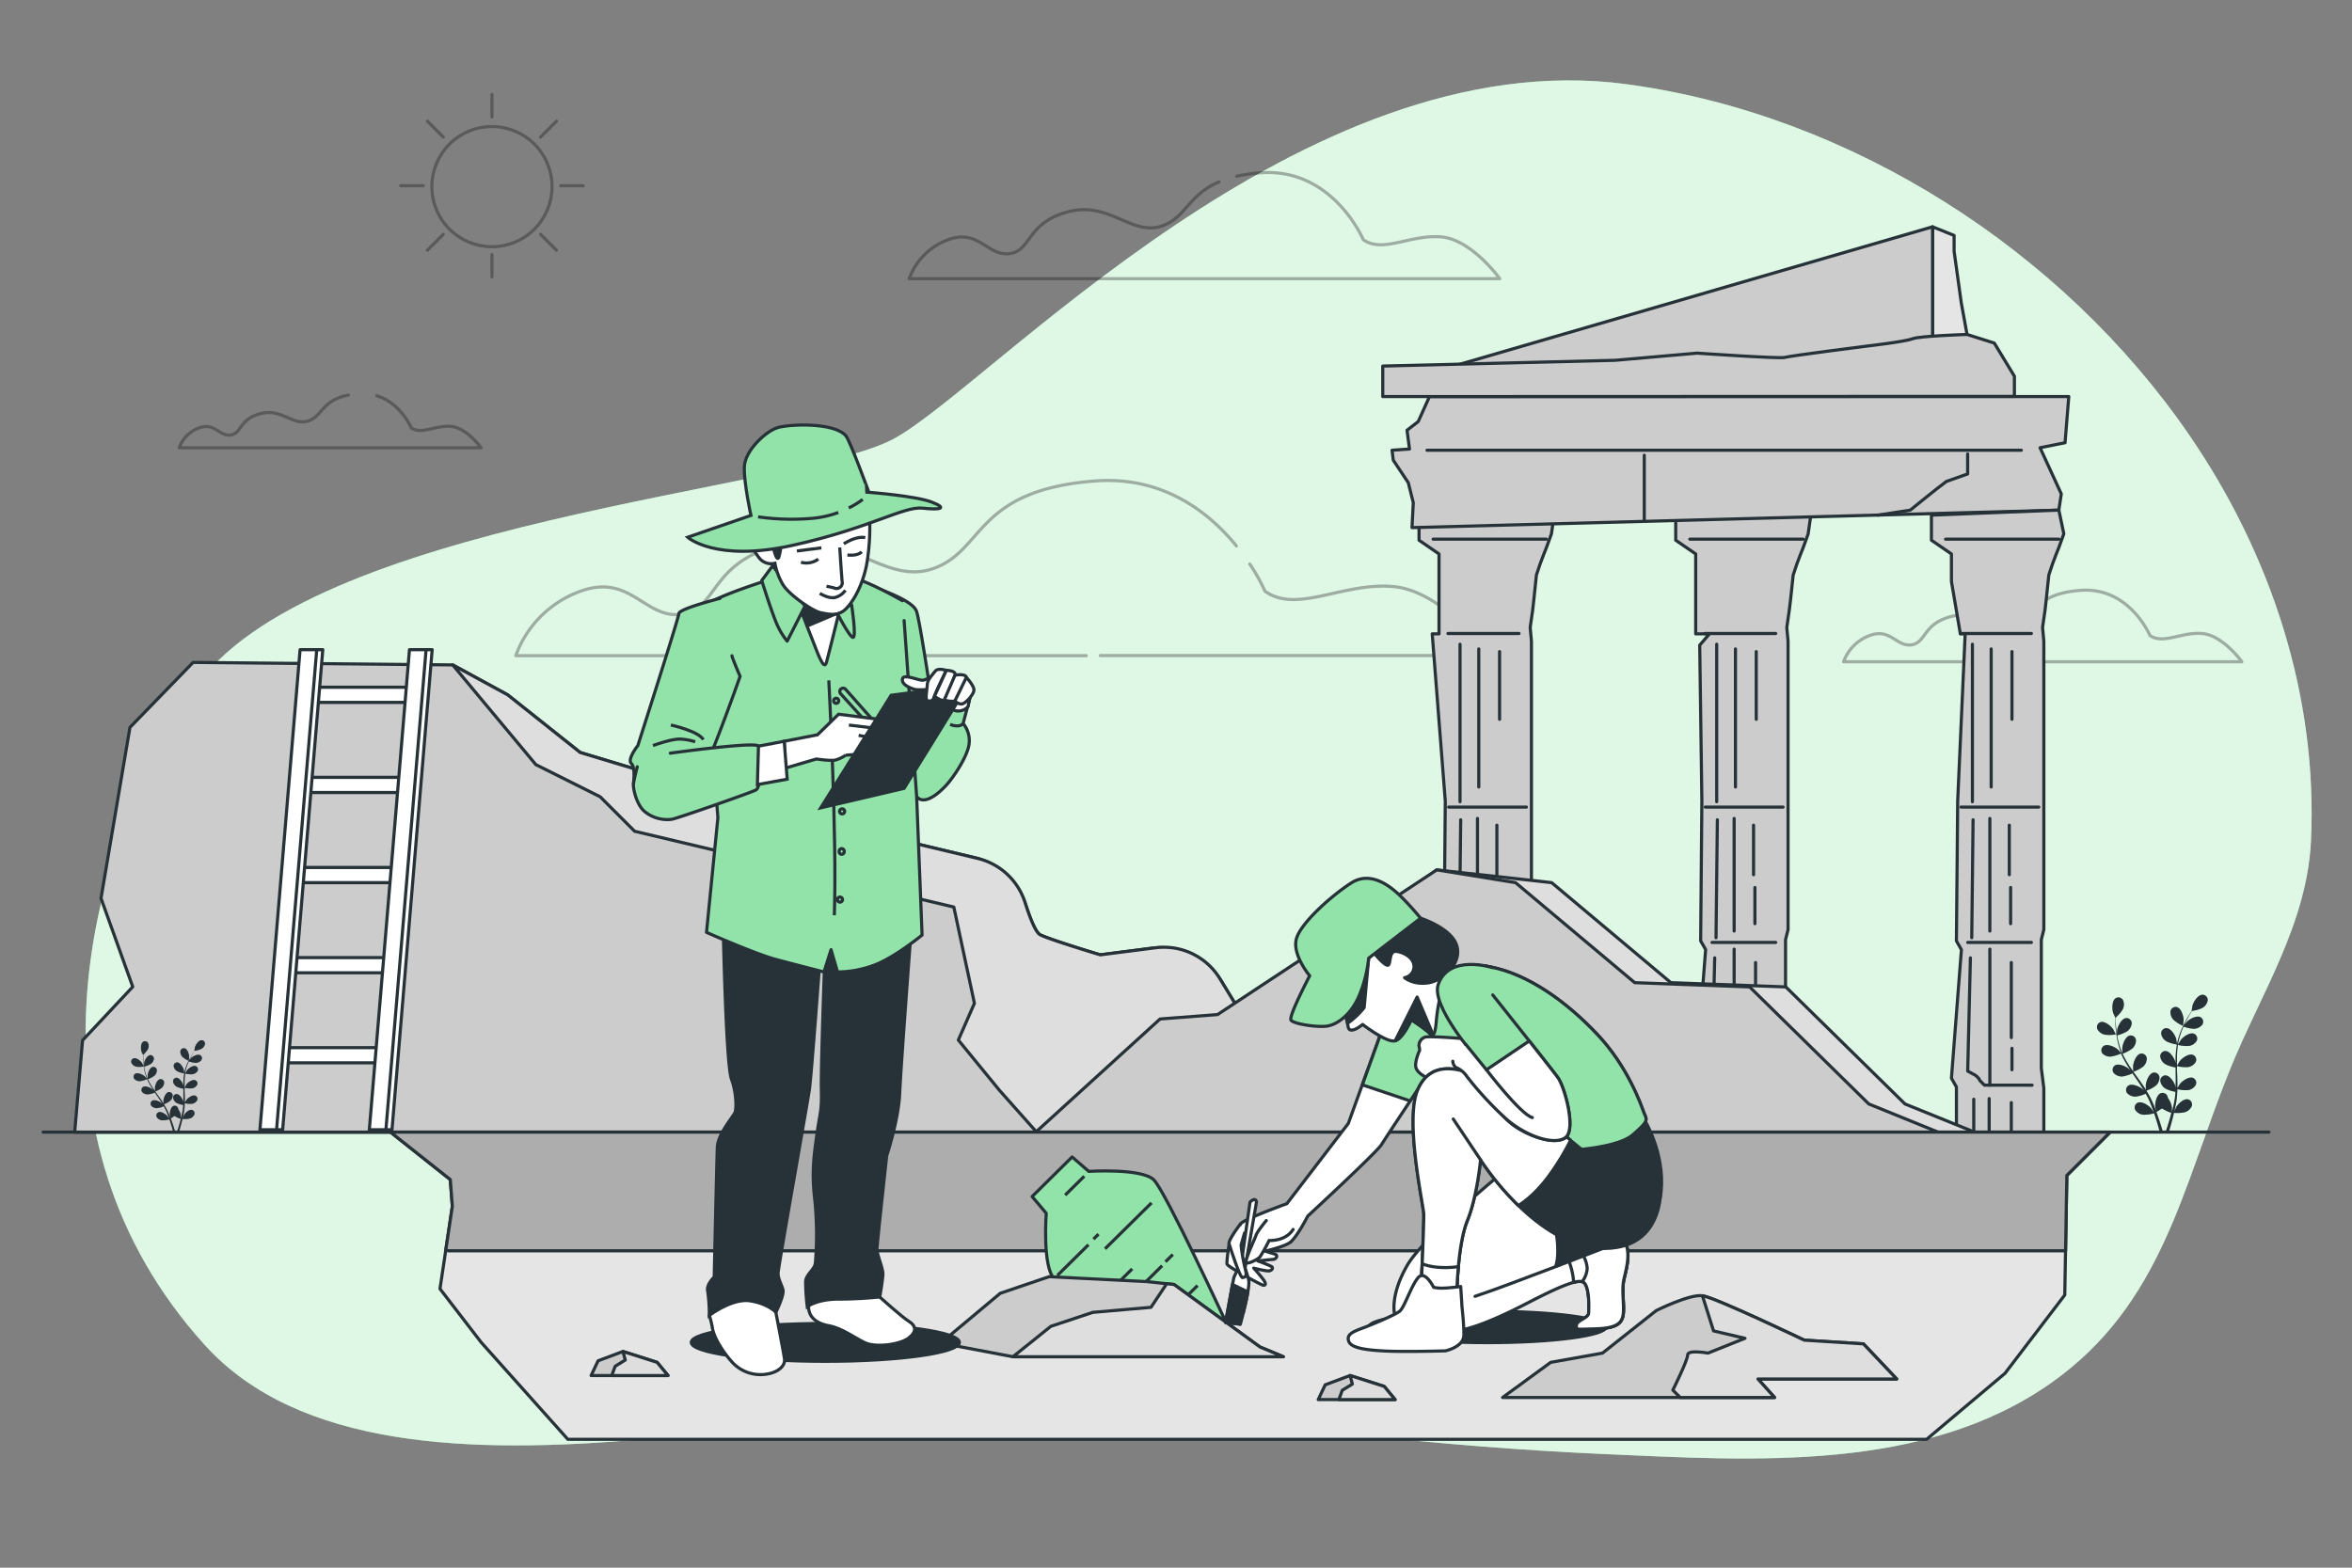 <svg xmlns="http://www.w3.org/2000/svg" viewBox="0 0 750 500"><rect x="0" y="0" width="750" height="500" fill="#808080" stroke="none"/><g id="background-simple"><path d="M698.08,138.72C657.6,79.76,590.47,37,520.22,27.07l-1.57-.22C415,12.92,315.67,123.45,284.91,140S97.75,166.09,61.73,220.05,5.49,362.77,65.24,428.91s219.67,7.84,288.21,18.28C405.35,455.1,459,461.45,512,463.78c47,2.07,101.6,5.84,142.07-22.72,35.56-25.1,41.78-62.28,57-99.88,9.77-24.16,24.53-46.35,25.84-72.86C739.14,222.12,724.19,176.74,698.08,138.72Z" style="fill:#92E3A9"></path><path d="M698.08,138.72C657.6,79.76,590.47,37,520.22,27.07l-1.57-.22C415,12.92,315.67,123.45,284.91,140S97.75,166.09,61.73,220.05,5.49,362.77,65.24,428.91s219.67,7.84,288.21,18.28C405.35,455.1,459,461.45,512,463.78c47,2.07,101.6,5.84,142.07-22.72,35.56-25.1,41.78-62.28,57-99.88,9.77-24.16,24.53-46.35,25.84-72.86C739.14,222.12,724.19,176.74,698.08,138.72Z" style="fill:#fff;opacity:0.7"></path></g><g id="Clouds"><path d="M350.86,209.09H475.15s-14.66-20.51-30.78-22-30.77,8.79-41,1.47a59,59,0,0,0-4.85-8.68" style="fill:none;stroke:#000;stroke-linecap:round;stroke-linejoin:round;opacity:0.3"></path><path d="M394.25,174.12c-8.47-10.43-23.14-22.4-45.12-20.71-38.1,2.93-35.17,22-51.29,27.84S270,168.06,248,173.92s-19.05,20.52-30.78,22-16.12-13.19-32.23-7.32a34.3,34.3,0,0,0-20.52,20.51H346.38" style="fill:none;stroke:#000;stroke-linecap:round;stroke-linejoin:round;opacity:0.3"></path><path d="M685.56,202.67S679,187.09,663.4,188.29s-14.38,9-21,11.38-11.38-5.39-20.37-3-7.79,8.39-12.58,9-6.59-5.4-13.18-3a14,14,0,0,0-8.39,8.39h127s-6-8.39-12.58-9S689.76,205.67,685.56,202.67Z" style="fill:none;stroke:#000;stroke-linecap:round;stroke-linejoin:round;opacity:0.3"></path><path d="M388.73,58c-9.8,4.16-10.61,11.36-18,14-9.77,3.56-16.88-8-30.2-4.44S329,80,321.91,80.89s-9.78-8-19.55-4.45a20.79,20.79,0,0,0-12.43,12.44H478.24s-8.88-12.44-18.65-13.32-18.66,5.33-24.87.88c0,0-9.77-23.09-32.87-21.32a52.21,52.21,0,0,0-7.5,1.08" style="fill:none;stroke:#000;stroke-linecap:round;stroke-linejoin:round;opacity:0.3"></path><path d="M111.1,126c-8.43,1.65-8.16,6.57-12.64,8.2-5,1.81-8.63-4.09-15.44-2.27s-5.9,6.35-9.53,6.81-5-4.09-10-2.27a10.6,10.6,0,0,0-6.35,6.35H153.4s-4.54-6.35-9.54-6.81-9.53,2.73-12.71.46c0,0-3.32-7.86-11-10.26" style="fill:none;stroke:#000;stroke-linecap:round;stroke-linejoin:round;opacity:0.3"></path></g><g id="Ruins"><path d="M534.35,164.3v8l6.37,4.38v25.48h4.38L542,205.78l.69,49.7-.39,44.59,1.59,2.79-3.19,41,1.6,2.79v51.76h27.87V347.06l-.8-6.37v-41l.8-3.19v-92l-.4-4.38.8-5.58L571,191l.8-7.57s.8-2.39,1.19-3.58,2-5.18,2-5.18l1.59-4.38.79-5.57Z" style="fill:#ccc;stroke:#263238;stroke-linecap:round;stroke-linejoin:round"></path><line x1="543.57" y1="202.05" x2="566.23" y2="202.05" style="fill:none;stroke:#263238;stroke-linecap:round;stroke-linejoin:round"></line><line x1="547.42" y1="205.47" x2="547.42" y2="255.7" style="fill:none;stroke:#263238;stroke-linecap:round;stroke-linejoin:round"></line><line x1="553.4" y1="206.97" x2="553.4" y2="251" style="fill:none;stroke:#263238;stroke-linecap:round;stroke-linejoin:round"></line><line x1="560.03" y1="207.82" x2="560.03" y2="229.41" style="fill:none;stroke:#263238;stroke-linecap:round;stroke-linejoin:round"></line><line x1="543.78" y1="257.41" x2="568.58" y2="257.41" style="fill:none;stroke:#263238;stroke-linecap:round;stroke-linejoin:round"></line><line x1="545.92" y1="300.58" x2="566.23" y2="300.58" style="fill:none;stroke:#263238;stroke-linecap:round;stroke-linejoin:round"></line><line x1="547.63" y1="261.47" x2="547.2" y2="299.09" style="fill:none;stroke:#263238;stroke-linecap:round;stroke-linejoin:round"></line><line x1="552.98" y1="261.04" x2="552.98" y2="296.95" style="fill:none;stroke:#263238;stroke-linecap:round;stroke-linejoin:round"></line><line x1="559.17" y1="263.18" x2="559.17" y2="278.99" style="fill:none;stroke:#263238;stroke-linecap:round;stroke-linejoin:round"></line><line x1="559.6" y1="283.06" x2="559.6" y2="294.6" style="fill:none;stroke:#263238;stroke-linecap:round;stroke-linejoin:round"></line><path d="M546.78,305.5l-.86,36.12,2.35,1.28s1.29.85,1.5,1.71l1.5,1.5h15.17" style="fill:none;stroke:#263238;stroke-linecap:round;stroke-linejoin:round"></path><line x1="552.98" y1="302.72" x2="552.98" y2="346.11" style="fill:none;stroke:#263238;stroke-linecap:round;stroke-linejoin:round"></line><line x1="559.81" y1="306.99" x2="559.81" y2="330.93" style="fill:none;stroke:#263238;stroke-linecap:round;stroke-linejoin:round"></line><line x1="560.03" y1="341.19" x2="560.03" y2="334.35" style="fill:none;stroke:#263238;stroke-linecap:round;stroke-linejoin:round"></line><line x1="547.85" y1="350.59" x2="547.85" y2="395.48" style="fill:none;stroke:#263238;stroke-linecap:round;stroke-linejoin:round"></line><line x1="552.76" y1="350.38" x2="552.76" y2="380.94" style="fill:none;stroke:#263238;stroke-linecap:round;stroke-linejoin:round"></line><line x1="559.81" y1="351.66" x2="559.81" y2="363.42" style="fill:none;stroke:#263238;stroke-linecap:round;stroke-linejoin:round"></line><line x1="558.75" y1="395.05" x2="558.75" y2="369.62" style="fill:none;stroke:#263238;stroke-linecap:round;stroke-linejoin:round"></line><line x1="538.85" y1="171.96" x2="574.97" y2="171.96" style="fill:none;stroke:#263238;stroke-linecap:round;stroke-linejoin:round"></line><path d="M452.5,164.3v8l6.37,4.38v25.48H456.7l4.17,53.35-.4,44.59,1.59,2.79-3.19,41,1.6,2.79v51.76h27.87V347.06l-.8-6.37v-41l.8-3.19v-92l-.4-4.38.8-5.58.4-3.58.79-7.57,1.2-3.58c.39-1.19,2-5.18,2-5.18l1.59-4.38.8-5.57Z" style="fill:#ccc;stroke:#263238;stroke-linecap:round;stroke-linejoin:round"></path><line x1="461.72" y1="202.05" x2="484.38" y2="202.05" style="fill:none;stroke:#263238;stroke-linecap:round;stroke-linejoin:round"></line><line x1="465.57" y1="205.47" x2="465.57" y2="255.7" style="fill:none;stroke:#263238;stroke-linecap:round;stroke-linejoin:round"></line><line x1="471.55" y1="206.97" x2="471.55" y2="251" style="fill:none;stroke:#263238;stroke-linecap:round;stroke-linejoin:round"></line><line x1="478.18" y1="207.82" x2="478.18" y2="229.41" style="fill:none;stroke:#263238;stroke-linecap:round;stroke-linejoin:round"></line><line x1="461.94" y1="257.41" x2="486.73" y2="257.41" style="fill:none;stroke:#263238;stroke-linecap:round;stroke-linejoin:round"></line><line x1="464.07" y1="300.58" x2="484.38" y2="300.58" style="fill:none;stroke:#263238;stroke-linecap:round;stroke-linejoin:round"></line><line x1="465.78" y1="261.47" x2="465.36" y2="299.09" style="fill:none;stroke:#263238;stroke-linecap:round;stroke-linejoin:round"></line><line x1="471.13" y1="261.04" x2="471.13" y2="296.95" style="fill:none;stroke:#263238;stroke-linecap:round;stroke-linejoin:round"></line><line x1="477.32" y1="263.18" x2="477.32" y2="278.99" style="fill:none;stroke:#263238;stroke-linecap:round;stroke-linejoin:round"></line><line x1="477.75" y1="283.06" x2="477.75" y2="294.6" style="fill:none;stroke:#263238;stroke-linecap:round;stroke-linejoin:round"></line><path d="M464.93,305.5l-.86,36.12,2.35,1.28s1.29.85,1.5,1.71l1.5,1.5h15.17" style="fill:none;stroke:#263238;stroke-linecap:round;stroke-linejoin:round"></path><line x1="471.13" y1="302.72" x2="471.13" y2="346.11" style="fill:none;stroke:#263238;stroke-linecap:round;stroke-linejoin:round"></line><line x1="477.97" y1="306.99" x2="477.97" y2="330.93" style="fill:none;stroke:#263238;stroke-linecap:round;stroke-linejoin:round"></line><line x1="478.18" y1="341.19" x2="478.18" y2="334.35" style="fill:none;stroke:#263238;stroke-linecap:round;stroke-linejoin:round"></line><line x1="466" y1="350.59" x2="466" y2="395.48" style="fill:none;stroke:#263238;stroke-linecap:round;stroke-linejoin:round"></line><line x1="470.91" y1="350.38" x2="470.91" y2="380.94" style="fill:none;stroke:#263238;stroke-linecap:round;stroke-linejoin:round"></line><line x1="477.97" y1="351.66" x2="477.97" y2="363.42" style="fill:none;stroke:#263238;stroke-linecap:round;stroke-linejoin:round"></line><line x1="476.9" y1="395.05" x2="476.9" y2="369.62" style="fill:none;stroke:#263238;stroke-linecap:round;stroke-linejoin:round"></line><line x1="457" y1="171.96" x2="493.12" y2="171.96" style="fill:none;stroke:#263238;stroke-linecap:round;stroke-linejoin:round"></line><polygon points="616.25 72.34 623.12 75.09 623.12 80.13 625.41 96.6 627.24 106.67 622.66 108.51 616.25 111.71 616.25 107.13 616.25 72.34" style="fill:#e5e5e5;stroke:#263238;stroke-linecap:round;stroke-linejoin:round"></polygon><polygon points="461.99 117.2 616.25 72.34 616.25 107.13 609.39 115.83 476.18 126.36 461.99 117.2" style="fill:#ccc;stroke:#263238;stroke-linecap:round;stroke-linejoin:round"></polygon><polygon points="455.83 126.48 659.69 126.48 658.5 141.21 650.53 142.8 657.3 157.53 656.51 162.71 450.26 168.28 450.66 160.32 449.07 153.95 444.29 146.78 443.89 143.6 449.46 143.2 448.67 137.23 452.25 134.44 455.83 126.48" style="fill:#ccc;stroke:#263238;stroke-linecap:round;stroke-linejoin:round"></polygon><line x1="455.04" y1="143.6" x2="644.56" y2="143.6" style="fill:none;stroke:#263238;stroke-linecap:round;stroke-linejoin:round"></line><path d="M627.44,144.79v6.37l-6.77,2.39c-2.78,2-11.54,9.16-11.54,9.16l-10.36,1.59" style="fill:none;stroke:#263238;stroke-linecap:round;stroke-linejoin:round"></path><line x1="524.32" y1="145.19" x2="524.32" y2="165.89" style="fill:none;stroke:#263238;stroke-linecap:round;stroke-linejoin:round"></line><path d="M615.89,164.3v8l6.38,4.38v8.75l2.84,16.73h1.54l-2.39,53.35-.4,44.59,1.59,2.79-3.18,41,1.59,2.79v51.76h27.87V347.06l-.8-6.37v-41l.8-3.19v-92l-.4-4.38.8-5.58.4-3.58.79-7.57,1.2-3.58c.39-1.19,2-5.18,2-5.18l1.59-4.38-1.59-7.56Z" style="fill:#ccc;stroke:#263238;stroke-linecap:round;stroke-linejoin:round"></path><line x1="625.11" y1="202.05" x2="647.77" y2="202.05" style="fill:none;stroke:#263238;stroke-linecap:round;stroke-linejoin:round"></line><line x1="628.96" y1="205.47" x2="628.96" y2="255.7" style="fill:none;stroke:#263238;stroke-linecap:round;stroke-linejoin:round"></line><line x1="634.94" y1="206.97" x2="634.94" y2="251" style="fill:none;stroke:#263238;stroke-linecap:round;stroke-linejoin:round"></line><line x1="641.57" y1="207.82" x2="641.57" y2="229.41" style="fill:none;stroke:#263238;stroke-linecap:round;stroke-linejoin:round"></line><line x1="625.33" y1="257.41" x2="650.12" y2="257.41" style="fill:none;stroke:#263238;stroke-linecap:round;stroke-linejoin:round"></line><line x1="627.46" y1="300.58" x2="647.77" y2="300.58" style="fill:none;stroke:#263238;stroke-linecap:round;stroke-linejoin:round"></line><line x1="629.17" y1="261.47" x2="628.75" y2="299.09" style="fill:none;stroke:#263238;stroke-linecap:round;stroke-linejoin:round"></line><line x1="634.52" y1="261.04" x2="634.52" y2="296.95" style="fill:none;stroke:#263238;stroke-linecap:round;stroke-linejoin:round"></line><line x1="640.72" y1="263.18" x2="640.72" y2="278.99" style="fill:none;stroke:#263238;stroke-linecap:round;stroke-linejoin:round"></line><line x1="641.14" y1="283.06" x2="641.14" y2="294.6" style="fill:none;stroke:#263238;stroke-linecap:round;stroke-linejoin:round"></line><path d="M628.32,305.5l-.86,36.12,2.36,1.28s1.28.85,1.49,1.71l1.5,1.5H648" style="fill:none;stroke:#263238;stroke-linecap:round;stroke-linejoin:round"></path><line x1="634.52" y1="302.72" x2="634.52" y2="346.11" style="fill:none;stroke:#263238;stroke-linecap:round;stroke-linejoin:round"></line><line x1="641.36" y1="306.99" x2="641.36" y2="330.93" style="fill:none;stroke:#263238;stroke-linecap:round;stroke-linejoin:round"></line><line x1="641.57" y1="341.19" x2="641.57" y2="334.35" style="fill:none;stroke:#263238;stroke-linecap:round;stroke-linejoin:round"></line><line x1="629.39" y1="350.59" x2="629.39" y2="395.48" style="fill:none;stroke:#263238;stroke-linecap:round;stroke-linejoin:round"></line><line x1="634.3" y1="350.38" x2="634.3" y2="380.94" style="fill:none;stroke:#263238;stroke-linecap:round;stroke-linejoin:round"></line><line x1="641.36" y1="351.66" x2="641.36" y2="363.42" style="fill:none;stroke:#263238;stroke-linecap:round;stroke-linejoin:round"></line><line x1="640.29" y1="395.05" x2="640.29" y2="369.62" style="fill:none;stroke:#263238;stroke-linecap:round;stroke-linejoin:round"></line><line x1="620.4" y1="171.96" x2="656.51" y2="171.96" style="fill:none;stroke:#263238;stroke-linecap:round;stroke-linejoin:round"></line><path d="M455.83,126.48h-14.9v-9.73l74.16-1.84,26.09-2.28s26.55,1.83,27.92,1.37,26.55-3.66,26.55-3.66,11.91-1.38,14.2-2.29,17.39-1.38,17.39-1.38l8.7,2.75L642.35,120v6.41Z" style="fill:#ccc;stroke:#263238;stroke-linecap:round;stroke-linejoin:round"></path><path d="M399.77,329.85,389.7,313.33a23,23,0,0,0-22.62-10.88l-16.25,2.09s-15.94-4.79-19.13-6.38c-1.39-.69-3.07-4.84-4.54-9.32a23.12,23.12,0,0,0-16.6-15.34l-69-16.45L185,240,161.9,221.63l-17.54-9.56-82.79-.8L41.44,232l-9.23,54.51,10.12,28.22-16,17.07-2.51,29.3H411.41L413,338Z" style="fill:#ccc;stroke:#263238;stroke-linecap:round;stroke-linejoin:round"></path><path d="M413,338l-13.24-8.17L389,312.14a20.92,20.92,0,0,0-20.53-9.86l-17.62,2.26s-15.94-4.79-19.13-6.38c-1.49-.74-3.31-5.45-4.84-10.27a21,21,0,0,0-15.13-14.11l-70.21-16.73L185,240,161.9,221.63l-17.54-9.56,26.51,31.8,20.5,10.25,11,11,101.78,24.17L310.72,320l-5.13,11.71,13.18,16.11L330.49,361l.66.11h80.26Z" style="fill:#dedede;stroke:#263238;stroke-linecap:round;stroke-linejoin:round"></path><polygon points="607.46 352.1 569.45 314.77 532.8 313.41 494.79 281.51 458.14 277.44 399.77 323.59 381.45 324.95 335.97 366.35 207.02 366.35 183.26 398.93 648.86 398.93 635.96 363.64 607.46 352.1" style="fill:#dedede;stroke:#263238;stroke-linecap:round;stroke-linejoin:round"></polygon><path d="M595.92,352.1l-38-37.33-36.65-1.36-38-31.9-25.11-4.07-69.91,46.15L369.91,325l-45.47,41.4H205.25a19.2,19.2,0,0,0-15.52,7.9l-18,24.68H637.32l-12.9-35.29Z" style="fill:#ccc;stroke:#263238;stroke-linecap:round;stroke-linejoin:round"></path><polygon points="574.73 392.06 556.95 386.4 544.02 391.25 540.38 398.93 580.39 398.93 574.73 392.06" style="fill:#ccc;stroke:#263238;stroke-linecap:round;stroke-linejoin:round"></polygon><polygon points="552.91 394.08 551.13 398.93 580.39 398.93 574.73 392.06 556.95 386.4 558.16 390.85 552.91 394.08" style="fill:#dedede;stroke:#263238;stroke-linecap:round;stroke-linejoin:round"></polygon><polygon points="600.23 394.72 589.33 391.25 581.41 394.22 579.18 398.93 603.7 398.93 600.23 394.72" style="fill:#ccc;stroke:#263238;stroke-linecap:round;stroke-linejoin:round"></polygon><polygon points="586.86 395.96 585.76 398.93 603.7 398.93 600.23 394.72 589.33 391.25 590.08 393.98 586.86 395.96" style="fill:#dedede;stroke:#263238;stroke-linecap:round;stroke-linejoin:round"></polygon></g><g id="Floor"><polygon points="13.76 361.08 124.52 361.08 143.59 376.21 144.24 384.75 140.3 411.06 153.45 428.15 181.06 459.05 614.36 459.05 639.35 438.01 658.41 413.03 659.07 374.89 672.88 361.08 723.51 361.08 647.89 361.08 146.87 361.08 13.76 361.08" style="fill:#e5e5e5;stroke:#263238;stroke-linecap:round;stroke-linejoin:round"></polygon><polygon points="142.92 398.93 658.66 398.93 659.07 374.89 672.88 361.08 647.89 361.08 146.87 361.08 124.52 361.08 143.59 376.21 144.24 384.75 142.17 398.58 142.92 398.93" style="fill:#adadad;stroke:#263238;stroke-linecap:round;stroke-linejoin:round"></polygon></g><g id="Rocks"><polygon points="441.4 442.18 430.5 438.71 422.57 441.68 420.35 446.39 444.87 446.39 441.4 442.18" style="fill:#ccc;stroke:#263238;stroke-linecap:round;stroke-linejoin:round"></polygon><polygon points="428.02 443.42 426.93 446.39 444.87 446.39 441.4 442.18 430.5 438.71 431.24 441.44 428.02 443.42" style="fill:#dedede;stroke:#263238;stroke-linecap:round;stroke-linejoin:round"></polygon><polygon points="209.54 434.51 198.64 431.04 190.72 434.01 188.49 438.72 213.01 438.72 209.54 434.51" style="fill:#ccc;stroke:#263238;stroke-linecap:round;stroke-linejoin:round"></polygon><polygon points="196.17 435.75 195.07 438.72 213.01 438.72 209.54 434.51 198.64 431.04 199.39 433.77 196.17 435.75" style="fill:#dedede;stroke:#263238;stroke-linecap:round;stroke-linejoin:round"></polygon><path d="M575.32,427.43S547,413.86,542.87,413.27,528.13,418,528.13,418L511,431.56l-16.52,2.95-15.34,11.21h86.72l-5.31-5.9h44.25L594.2,428.61Z" style="fill:#ccc;stroke:#263238;stroke-linecap:round;stroke-linejoin:round"></path><path d="M556.44,426.84l-11.8,4.72s-6.49-1.18-6.49.59-4.72,11.21-4.72,11.21l2.36,2.36h30.09l-5.31-5.9h44.25L594.2,428.61l-18.88-1.18S547,413.86,542.87,413.27l3.54,11.21Z" style="fill:#dedede;stroke:#263238;stroke-linecap:round;stroke-linejoin:round"></path></g><g id="Vase"><path d="M347.17,373.6,341.88,369l-12.76,12.62,4.5,5.34s-1.27,17,2.52,20.81,45.55,23.7,45.55,23.7l9.43-9.32s-19.38-42-23.17-45.82S347.17,373.6,347.17,373.6Z" style="fill:#92E3A9;stroke:#263238;stroke-linecap:round;stroke-linejoin:round"></path><line x1="337.18" y1="406.78" x2="347.09" y2="396.99" style="fill:none;stroke:#263238;stroke-miterlimit:10"></line><line x1="348.69" y1="395.2" x2="350.29" y2="393.62" style="fill:none;stroke:#263238;stroke-miterlimit:10"></line><line x1="367.19" y1="383.65" x2="352.38" y2="398.29" style="fill:none;stroke:#263238;stroke-miterlimit:10"></line><line x1="363.86" y1="410.33" x2="370.57" y2="403.69" style="fill:none;stroke:#263238;stroke-miterlimit:10"></line><line x1="371.64" y1="402.43" x2="373.99" y2="400.11" style="fill:none;stroke:#263238;stroke-miterlimit:10"></line><line x1="361.03" y1="404.7" x2="350.49" y2="415.12" style="fill:none;stroke:#263238;stroke-miterlimit:10"></line><line x1="373.56" y1="418.22" x2="381.87" y2="410.01" style="fill:none;stroke:#263238;stroke-miterlimit:10"></line><line x1="345.74" y1="375.16" x2="339.66" y2="381.16" style="fill:none;stroke:#263238;stroke-miterlimit:10"></line><polygon points="401.76 429.6 374.37 409.68 365.65 408.75 334.52 407.19 318.96 412.48 299.97 428.36 323 432.72 400.51 432.72 409.23 432.72 401.76 429.6" style="fill:#ccc;stroke:#263238;stroke-linecap:round;stroke-linejoin:round"></polygon><polygon points="409.23 432.72 401.76 429.6 374.37 409.68 371.88 409.42 371.87 409.68 367.02 416.96 348.43 418.57 335.09 423.02 323 432.72 400.51 432.72 409.23 432.72" style="fill:#dedede;stroke:#263238;stroke-linecap:round;stroke-linejoin:round"></polygon></g><g id="Sun"><g style="opacity:0.3"><circle cx="156.87" cy="59.53" r="19.16" transform="translate(-10.84 64.56) rotate(-22.5)" style="fill:none;stroke:#000;stroke-linecap:round;stroke-linejoin:round"></circle><line x1="156.87" y1="30.14" x2="156.87" y2="37.31" style="fill:none;stroke:#000;stroke-linecap:round;stroke-linejoin:round"></line><line x1="156.87" y1="81.15" x2="156.87" y2="88.32" style="fill:none;stroke:#000;stroke-linecap:round;stroke-linejoin:round"></line><line x1="185.96" y1="59.23" x2="178.79" y2="59.23" style="fill:none;stroke:#000;stroke-linecap:round;stroke-linejoin:round"></line><line x1="134.95" y1="59.23" x2="127.78" y2="59.23" style="fill:none;stroke:#000;stroke-linecap:round;stroke-linejoin:round"></line><line x1="177.44" y1="38.66" x2="172.37" y2="43.73" style="fill:none;stroke:#000;stroke-linecap:round;stroke-linejoin:round"></line><line x1="141.37" y1="74.73" x2="136.3" y2="79.8" style="fill:none;stroke:#000;stroke-linecap:round;stroke-linejoin:round"></line><line x1="177.44" y1="79.8" x2="172.37" y2="74.73" style="fill:none;stroke:#000;stroke-linecap:round;stroke-linejoin:round"></line><line x1="141.37" y1="43.73" x2="136.3" y2="38.66" style="fill:none;stroke:#000;stroke-linecap:round;stroke-linejoin:round"></line></g></g><g id="Ladder"><rect x="99.3" y="219.18" width="35.2" height="4.84" transform="translate(233.8 443.21) rotate(180)" style="fill:#fff;stroke:#263238;stroke-linecap:round;stroke-linejoin:round"></rect><rect x="96.4" y="247.92" width="35.2" height="4.84" transform="translate(227.99 500.69) rotate(180)" style="fill:#fff;stroke:#263238;stroke-linecap:round;stroke-linejoin:round"></rect><rect x="93.49" y="276.66" width="35.2" height="4.84" transform="translate(222.18 558.17) rotate(180)" style="fill:#fff;stroke:#263238;stroke-linecap:round;stroke-linejoin:round"></rect><rect x="90.58" y="305.4" width="35.2" height="4.84" transform="translate(216.37 615.65) rotate(180)" style="fill:#fff;stroke:#263238;stroke-linecap:round;stroke-linejoin:round"></rect><rect x="87.68" y="334.14" width="35.2" height="4.84" transform="translate(210.55 673.12) rotate(180)" style="fill:#fff;stroke:#263238;stroke-linecap:round;stroke-linejoin:round"></rect><polygon points="119.7 360.32 125 360.32 137.81 207.21 132.51 207.21 119.7 360.32" style="fill:#fff;stroke:#263238;stroke-linecap:round;stroke-linejoin:round"></polygon><polygon points="117.77 360.32 123.06 360.32 135.87 207.21 130.57 207.21 117.77 360.32" style="fill:#fff;stroke:#263238;stroke-linecap:round;stroke-linejoin:round"></polygon><polygon points="84.83 360.32 90.13 360.32 102.93 207.21 97.63 207.21 84.83 360.32" style="fill:#fff;stroke:#263238;stroke-linecap:round;stroke-linejoin:round"></polygon><polygon points="82.89 360.32 88.19 360.32 101 207.21 95.69 207.21 82.89 360.32" style="fill:#fff;stroke:#263238;stroke-linecap:round;stroke-linejoin:round"></polygon></g><g id="Plants"><path d="M696.08,327.17s.23-1.69.23-1.8c0-1.26-.73-3.7-2.07-4.14a1.67,1.67,0,0,0-2.12,1.3,3.52,3.52,0,0,0,1,2.77A12,12,0,0,0,696.08,327.17Z" style="fill:#263238"></path><path d="M671.15,330a11.8,11.8,0,0,0,3.52-.08s-.75-1.54-.81-1.63c-.69-1-2.64-2.69-4-2.31a1.67,1.67,0,0,0-1.05,2.25A3.52,3.52,0,0,0,671.15,330Z" style="fill:#263238"></path><path d="M680,342.33c.17.24.33.49.5.74.81,1.17,1.62,2.35,2.37,3.52.27.42.52.83.77,1.25l-.42-.46c-.95-.84-3.27-1.89-4.48-1.17a1.67,1.67,0,0,0-.42,2.45,3.5,3.5,0,0,0,2.73,1.09,10.71,10.71,0,0,0,3.16-.92c.25.43.49.87.71,1.3s.29.57.42.88.26.6.38.9c.23.58.46,1.17.67,1.74.14.4.27.78.41,1.16-.27-.41-.79-1.22-.85-1.28-.8-1-2.94-2.36-4.25-1.84a1.69,1.69,0,0,0-.78,2.37,3.5,3.5,0,0,0,2.54,1.48,11.55,11.55,0,0,0,3.43-.47c.22.63.42,1.25.61,1.84.49,1.53.87,2.88,1.16,4h1c-.32-1.13-.76-2.57-1.33-4.24-.22-.64-.46-1.32-.72-2a19.78,19.78,0,0,0,1.79-1.16,12.07,12.07,0,0,0,3,1.42c-.16.65-.33,1.28-.5,1.87-.47,1.64-.92,3-1.29,4.13h1c.33-1.07.72-2.38,1.12-3.91.17-.66.34-1.36.51-2.09a11.27,11.27,0,0,0,3.46-.2,3.49,3.49,0,0,0,2.2-1.94,1.68,1.68,0,0,0-1.22-2.17c-1.39-.27-3.21,1.51-3.82,2.62,0,.07-.35.82-.53,1.29.06-.29.13-.58.2-.89.13-.6.25-1.21.38-1.87l.15-1c.06-.32.08-.67.12-1,.07-.79.12-1.58.14-2.39a10.91,10.91,0,0,0,3.35.31,3.5,3.5,0,0,0,2.47-1.59,1.68,1.68,0,0,0-.88-2.33c-1.33-.47-3.4,1-4.17,2,0,.06-.52.84-.77,1.27,0-.48,0-1,0-1.45,0-1.41-.07-2.84-.13-4.27,0-.43,0-.87,0-1.3a11.63,11.63,0,0,0,3.47.33,3.5,3.5,0,0,0,2.47-1.59,1.67,1.67,0,0,0-.88-2.33c-1.33-.47-3.4,1-4.17,2-.06.08-.73,1.2-.89,1.5,0-1,0-1.92,0-2.86a29.53,29.53,0,0,1,.3-3.81,11.83,11.83,0,0,0,3.49.34,3.5,3.5,0,0,0,2.47-1.59,1.67,1.67,0,0,0-.88-2.33c-1.33-.47-3.4,1-4.17,2,0,.07-.56.93-.8,1.34l-.08,0a21.9,21.9,0,0,1,1-3.71c.23-.66.49-1.29.76-1.89a11.17,11.17,0,0,0,3.35.7,3.51,3.51,0,0,0,2.63-1.31,1.66,1.66,0,0,0-.62-2.41c-1.27-.62-3.49.63-4.36,1.54,0,.05-.47.6-.78,1,.13-.27.25-.55.37-.8.47-1,1-1.81,1.39-2.56.26-.43.49-.81.72-1.16a11.12,11.12,0,0,0,3.27-.93,3.48,3.48,0,0,0,1.73-2.37,1.66,1.66,0,0,0-1.66-1.85c-1.41,0-2.81,2.16-3.16,3.37,0,.11-.32,1.8-.3,1.8h0l-.7,1.1c-.46.74-1,1.58-1.45,2.54a29,29,0,0,0-1.44,3.15,23,23,0,0,0-1.08,3.72.09.09,0,0,0,0,.05c-.05-.41-.22-1.56-.24-1.64-.33-1.22-1.68-3.38-3.09-3.45a1.67,1.67,0,0,0-1.7,1.82,3.5,3.5,0,0,0,1.68,2.41,11.81,11.81,0,0,0,3.33,1,31.3,31.3,0,0,0-.41,3.93c0,.76,0,1.54,0,2.31,0-.35-.1-.67-.11-.71-.33-1.22-1.68-3.38-3.09-3.45a1.67,1.67,0,0,0-1.7,1.82,3.5,3.5,0,0,0,1.68,2.41,10.91,10.91,0,0,0,3.23,1c0,.3,0,.6,0,.9,0,1.42.05,2.85,0,4.25,0,.49,0,1,0,1.46,0-.31-.09-.58-.1-.62-.33-1.22-1.68-3.38-3.09-3.45a1.68,1.68,0,0,0-1.7,1.82,3.49,3.49,0,0,0,1.68,2.41,10.52,10.52,0,0,0,3.14,1c0,.5-.07,1-.13,1.47,0,.33-.07.65-.13,1s-.12.65-.18,1c-.13.61-.26,1.24-.4,1.82l-.3,1.2c0-.5,0-1.46,0-1.54a6.51,6.51,0,0,0-1.28-3c0-.12,0-.24-.07-.36a1.67,1.67,0,0,0-2.22-1.13c-1.3.54-1.84,3-1.74,4.29,0,.07.17.87.27,1.37l-.32-.86c-.22-.58-.46-1.15-.72-1.76-.13-.3-.27-.59-.4-.89s-.31-.6-.46-.9c-.36-.7-.77-1.39-1.19-2.07a11,11,0,0,0,3-1.59,3.47,3.47,0,0,0,1.18-2.69,1.67,1.67,0,0,0-2-1.46c-1.37.34-2.28,2.72-2.37,4,0,.08,0,1,.06,1.49-.25-.41-.51-.82-.78-1.22-.79-1.17-1.63-2.33-2.46-3.49-.26-.35-.51-.71-.76-1.07a11.49,11.49,0,0,0,3.08-1.63,3.5,3.5,0,0,0,1.18-2.69,1.68,1.68,0,0,0-2-1.46c-1.37.34-2.28,2.72-2.36,4,0,.1,0,1.41.08,1.74-.55-.79-1.1-1.57-1.6-2.37a28.3,28.3,0,0,1-1.84-3.35,11.9,11.9,0,0,0,3.09-1.64,3.49,3.49,0,0,0,1.18-2.69,1.67,1.67,0,0,0-2-1.45c-1.37.34-2.28,2.72-2.36,4,0,.08,0,1.08.07,1.55l-.08,0a21.63,21.63,0,0,1-1.22-3.64c-.17-.69-.3-1.35-.4-2a11,11,0,0,0,3.17-1.27,3.51,3.51,0,0,0,1.47-2.55,1.66,1.66,0,0,0-1.84-1.66c-1.4.18-2.57,2.45-2.79,3.69,0,.07-.06.77-.09,1.28,0-.3-.1-.6-.13-.88-.15-1.06-.21-2-.26-2.9,0-.5,0-.94,0-1.36a11.2,11.2,0,0,0,2.22-2.58,3.48,3.48,0,0,0,.13-2.94,1.67,1.67,0,0,0-2.4-.63c-1.16.81-1.15,3.36-.78,4.57,0,.1.72,1.67.74,1.65l0,0c0,.41,0,.84,0,1.31,0,.87.07,1.85.19,2.92a29.45,29.45,0,0,0,.55,3.42,22,22,0,0,0,1.14,3.7s0,0,0,0c-.26-.31-1-1.17-1.11-1.23-.94-.84-3.26-1.89-4.47-1.17a1.67,1.67,0,0,0-.42,2.45A3.5,3.5,0,0,0,673,337a11.56,11.56,0,0,0,3.34-1,28.56,28.56,0,0,0,1.83,3.5c.39.66.81,1.31,1.24,2l-.49-.54c-1-.83-3.26-1.89-4.48-1.17a1.67,1.67,0,0,0-.41,2.45,3.46,3.46,0,0,0,2.73,1.09A11.26,11.26,0,0,0,680,342.33Z" style="fill:#263238"></path><path d="M671.15,330a11.8,11.8,0,0,0,3.52-.08s-.75-1.54-.81-1.63c-.69-1-2.64-2.69-4-2.31a1.67,1.67,0,0,0-1.05,2.25A3.52,3.52,0,0,0,671.15,330Z" style="fill:#263238;opacity:0.3"></path><path d="M696.08,327.17s.23-1.69.23-1.8c0-1.26-.73-3.7-2.07-4.14a1.67,1.67,0,0,0-2.12,1.3,3.52,3.52,0,0,0,1,2.77A12,12,0,0,0,696.08,327.17Z" style="fill:#263238;opacity:0.3"></path><path d="M680,342.33c.17.24.33.49.5.74.81,1.17,1.62,2.35,2.37,3.52.27.42.52.83.77,1.25l-.42-.46c-.95-.84-3.27-1.89-4.48-1.17a1.67,1.67,0,0,0-.42,2.45,3.5,3.5,0,0,0,2.73,1.09,10.71,10.71,0,0,0,3.16-.92c.25.43.49.87.71,1.3s.29.57.42.88.26.6.38.9c.23.58.46,1.17.67,1.74.14.4.27.78.41,1.16-.27-.41-.79-1.22-.85-1.28-.8-1-2.94-2.36-4.25-1.84a1.69,1.69,0,0,0-.78,2.37,3.5,3.5,0,0,0,2.54,1.48,11.55,11.55,0,0,0,3.43-.47c.22.63.42,1.25.61,1.84.49,1.53.87,2.88,1.16,4h1c-.32-1.13-.76-2.57-1.33-4.24-.22-.64-.46-1.32-.72-2a19.78,19.78,0,0,0,1.79-1.16,12.07,12.07,0,0,0,3,1.42c-.16.65-.33,1.28-.5,1.87-.47,1.64-.92,3-1.29,4.13h1c.33-1.07.72-2.38,1.12-3.91.17-.66.34-1.36.51-2.09a11.27,11.27,0,0,0,3.46-.2,3.49,3.49,0,0,0,2.2-1.94,1.68,1.68,0,0,0-1.22-2.17c-1.39-.27-3.21,1.51-3.82,2.62,0,.07-.35.82-.53,1.29.06-.29.13-.58.2-.89.13-.6.25-1.21.38-1.87l.15-1c.06-.32.08-.67.12-1,.07-.79.12-1.58.14-2.39a10.91,10.91,0,0,0,3.35.31,3.5,3.5,0,0,0,2.47-1.59,1.68,1.68,0,0,0-.88-2.33c-1.33-.47-3.4,1-4.17,2,0,.06-.52.84-.77,1.27,0-.48,0-1,0-1.45,0-1.41-.07-2.84-.13-4.27,0-.43,0-.87,0-1.3a11.63,11.63,0,0,0,3.47.33,3.5,3.5,0,0,0,2.47-1.59,1.67,1.67,0,0,0-.88-2.33c-1.33-.47-3.4,1-4.17,2-.06.08-.73,1.2-.89,1.5,0-1,0-1.92,0-2.86a29.53,29.53,0,0,1,.3-3.81,11.83,11.83,0,0,0,3.49.34,3.5,3.5,0,0,0,2.47-1.59,1.67,1.67,0,0,0-.88-2.33c-1.33-.47-3.4,1-4.17,2,0,.07-.56.93-.8,1.34l-.08,0a21.9,21.9,0,0,1,1-3.71c.23-.66.49-1.29.76-1.89a11.17,11.17,0,0,0,3.35.7,3.51,3.51,0,0,0,2.63-1.31,1.66,1.66,0,0,0-.62-2.41c-1.27-.62-3.49.63-4.36,1.54,0,.05-.47.6-.78,1,.13-.27.25-.55.37-.8.47-1,1-1.81,1.39-2.56.26-.43.49-.81.72-1.16a11.12,11.12,0,0,0,3.27-.93,3.48,3.48,0,0,0,1.73-2.37,1.66,1.66,0,0,0-1.66-1.85c-1.41,0-2.81,2.16-3.16,3.37,0,.11-.32,1.8-.3,1.8h0l-.7,1.1c-.46.74-1,1.58-1.45,2.54a29,29,0,0,0-1.44,3.15,23,23,0,0,0-1.08,3.72.09.09,0,0,0,0,.05c-.05-.41-.22-1.56-.24-1.64-.33-1.22-1.68-3.38-3.09-3.45a1.67,1.67,0,0,0-1.7,1.82,3.5,3.5,0,0,0,1.68,2.41,11.81,11.81,0,0,0,3.33,1,31.3,31.3,0,0,0-.41,3.93c0,.76,0,1.54,0,2.31,0-.35-.1-.67-.11-.71-.33-1.22-1.68-3.38-3.09-3.45a1.67,1.67,0,0,0-1.7,1.82,3.5,3.5,0,0,0,1.68,2.41,10.91,10.91,0,0,0,3.23,1c0,.3,0,.6,0,.9,0,1.42.05,2.85,0,4.25,0,.49,0,1,0,1.46,0-.31-.09-.58-.1-.62-.33-1.22-1.68-3.38-3.09-3.45a1.68,1.68,0,0,0-1.7,1.82,3.49,3.49,0,0,0,1.68,2.41,10.52,10.52,0,0,0,3.14,1c0,.5-.07,1-.13,1.47,0,.33-.07.65-.13,1s-.12.65-.18,1c-.13.61-.26,1.24-.4,1.82l-.3,1.2c0-.5,0-1.46,0-1.54a6.51,6.51,0,0,0-1.28-3c0-.12,0-.24-.07-.36a1.67,1.67,0,0,0-2.22-1.13c-1.3.54-1.84,3-1.74,4.29,0,.07.17.87.27,1.37l-.32-.86c-.22-.58-.46-1.15-.72-1.76-.13-.3-.27-.59-.4-.89s-.31-.6-.46-.9c-.36-.7-.77-1.39-1.19-2.07a11,11,0,0,0,3-1.59,3.47,3.47,0,0,0,1.18-2.69,1.67,1.67,0,0,0-2-1.46c-1.37.34-2.28,2.72-2.37,4,0,.08,0,1,.06,1.49-.25-.41-.51-.82-.78-1.22-.79-1.17-1.63-2.33-2.46-3.49-.26-.35-.51-.71-.76-1.07a11.49,11.49,0,0,0,3.08-1.63,3.5,3.5,0,0,0,1.18-2.69,1.68,1.68,0,0,0-2-1.46c-1.37.34-2.28,2.72-2.36,4,0,.1,0,1.41.08,1.74-.55-.79-1.1-1.57-1.6-2.37a28.3,28.3,0,0,1-1.84-3.35,11.9,11.9,0,0,0,3.09-1.64,3.49,3.49,0,0,0,1.18-2.69,1.67,1.67,0,0,0-2-1.45c-1.37.34-2.28,2.72-2.36,4,0,.08,0,1.08.07,1.55l-.08,0a21.63,21.63,0,0,1-1.22-3.64c-.17-.69-.3-1.35-.4-2a11,11,0,0,0,3.17-1.27,3.51,3.51,0,0,0,1.47-2.55,1.66,1.66,0,0,0-1.84-1.66c-1.4.18-2.57,2.45-2.79,3.69,0,.07-.06.77-.09,1.28,0-.3-.1-.6-.13-.88-.15-1.06-.21-2-.26-2.9,0-.5,0-.94,0-1.36a11.2,11.2,0,0,0,2.22-2.58,3.48,3.48,0,0,0,.13-2.94,1.67,1.67,0,0,0-2.4-.63c-1.16.81-1.15,3.36-.78,4.57,0,.1.72,1.67.74,1.65l0,0c0,.41,0,.84,0,1.31,0,.87.07,1.85.19,2.92a29.45,29.45,0,0,0,.55,3.42,22,22,0,0,0,1.14,3.7s0,0,0,0c-.26-.31-1-1.17-1.11-1.23-.94-.84-3.26-1.89-4.47-1.17a1.67,1.67,0,0,0-.42,2.45A3.5,3.5,0,0,0,673,337a11.56,11.56,0,0,0,3.34-1,28.56,28.56,0,0,0,1.83,3.5c.39.66.81,1.31,1.24,2l-.49-.54c-1-.83-3.26-1.89-4.48-1.17a1.67,1.67,0,0,0-.41,2.45,3.46,3.46,0,0,0,2.73,1.09A11.26,11.26,0,0,0,680,342.33Z" style="fill:#263238;opacity:0.3"></path><path d="M60.17,338.34s.15-1.14.15-1.21c0-.84-.48-2.47-1.38-2.77a1.12,1.12,0,0,0-1.42.87,2.35,2.35,0,0,0,.66,1.86A8,8,0,0,0,60.17,338.34Z" style="fill:#263238"></path><path d="M43.5,340.22a8.07,8.07,0,0,0,2.35-.06s-.5-1-.54-1.09c-.46-.7-1.77-1.79-2.68-1.54a1.11,1.11,0,0,0-.7,1.51A2.32,2.32,0,0,0,43.5,340.22Z" style="fill:#263238"></path><path d="M49.39,348.47l.33.5c.54.79,1.08,1.57,1.59,2.36.18.27.35.55.51.83l-.28-.31c-.63-.56-2.18-1.26-3-.78a1.12,1.12,0,0,0-.27,1.64,2.31,2.31,0,0,0,1.82.73,7.47,7.47,0,0,0,2.12-.62c.16.29.32.58.47.87s.19.39.28.59.17.4.26.6l.44,1.17c.1.26.18.52.27.77-.17-.28-.53-.81-.56-.85-.54-.65-2-1.58-2.84-1.23a1.12,1.12,0,0,0-.53,1.58,2.35,2.35,0,0,0,1.7,1A8,8,0,0,0,54,357c.15.42.29.83.41,1.22.33,1,.59,1.94.78,2.66h.64c-.21-.76-.5-1.72-.89-2.83-.14-.43-.31-.89-.48-1.36a11.13,11.13,0,0,0,1.2-.77,8.12,8.12,0,0,0,2,.95c-.12.43-.23.85-.34,1.25-.31,1.1-.61,2-.86,2.76h.65c.22-.71.48-1.59.75-2.61.11-.44.23-.92.34-1.4a7.84,7.84,0,0,0,2.31-.13,2.37,2.37,0,0,0,1.48-1.3,1.12,1.12,0,0,0-.82-1.45c-.93-.18-2.15,1-2.55,1.75,0,0-.23.54-.36.86,0-.19.09-.39.14-.59.09-.41.16-.81.25-1.25,0-.21.07-.43.1-.65s0-.44.08-.67q.07-.78.09-1.59a7.55,7.55,0,0,0,2.24.21A2.37,2.37,0,0,0,62.84,351a1.12,1.12,0,0,0-.59-1.56c-.89-.31-2.28.68-2.79,1.35,0,0-.35.56-.51.85,0-.32,0-.64,0-1,0-.94-.05-1.9-.09-2.85,0-.29,0-.58,0-.87a8.19,8.19,0,0,0,2.31.22,2.34,2.34,0,0,0,1.66-1.07,1.11,1.11,0,0,0-.59-1.55c-.89-.32-2.28.67-2.79,1.34,0,.05-.49.81-.59,1,0-.64,0-1.28,0-1.91a20.9,20.9,0,0,1,.2-2.54,8,8,0,0,0,2.33.22A2.36,2.36,0,0,0,63,341.59a1.12,1.12,0,0,0-.59-1.56c-.89-.32-2.28.68-2.79,1.35,0,0-.38.61-.53.89l-.06,0a15.24,15.24,0,0,1,.67-2.48q.24-.66.51-1.26a7.82,7.82,0,0,0,2.24.46,2.33,2.33,0,0,0,1.76-.88,1.12,1.12,0,0,0-.41-1.61c-.85-.41-2.34.42-2.92,1l-.52.68c.08-.18.16-.36.25-.54.31-.64.63-1.21.93-1.71.16-.28.32-.54.47-.77a7.44,7.44,0,0,0,2.19-.62A2.35,2.35,0,0,0,65.38,333a1.12,1.12,0,0,0-1.11-1.24c-.94,0-1.88,1.45-2.11,2.26,0,.07-.22,1.2-.2,1.2h0c-.15.22-.31.46-.48.73-.3.5-.64,1.06-1,1.7a21,21,0,0,0-1,2.11,14.18,14.18,0,0,0-.73,2.49v0c0-.28-.15-1-.17-1.1-.22-.82-1.12-2.26-2.06-2.31a1.12,1.12,0,0,0-1.14,1.22,2.32,2.32,0,0,0,1.12,1.61,7.79,7.79,0,0,0,2.23.68,20.21,20.21,0,0,0-.27,2.62c0,.52,0,1,0,1.55,0-.23-.07-.45-.08-.48-.22-.81-1.12-2.26-2.06-2.3a1.12,1.12,0,0,0-1.14,1.21,2.37,2.37,0,0,0,1.12,1.62,7.39,7.39,0,0,0,2.17.66v.6c0,.95,0,1.91,0,2.84,0,.33,0,.65,0,1,0-.21-.06-.39-.06-.41-.22-.82-1.13-2.26-2.07-2.31a1.12,1.12,0,0,0-1.14,1.21,2.33,2.33,0,0,0,1.13,1.62,7,7,0,0,0,2.1.65c0,.33-.05.67-.09,1s0,.43-.09.64l-.12.65c-.09.4-.17.82-.27,1.22s-.13.53-.2.79c0-.33,0-1,0-1a4.3,4.3,0,0,0-.86-2,2,2,0,0,0,0-.24,1.13,1.13,0,0,0-1.49-.76c-.87.37-1.23,2-1.16,2.87,0,.05.11.58.18.92l-.21-.57c-.15-.39-.31-.77-.48-1.18l-.27-.6c-.09-.2-.21-.4-.31-.6a15.93,15.93,0,0,0-.8-1.38,7.21,7.21,0,0,0,2-1.07,2.33,2.33,0,0,0,.8-1.8,1.13,1.13,0,0,0-1.35-1c-.92.23-1.53,1.82-1.59,2.66,0,.05,0,.66.05,1l-.53-.82c-.53-.78-1.09-1.56-1.64-2.33l-.51-.72A7.71,7.71,0,0,0,51.55,347a2.37,2.37,0,0,0,.79-1.8,1.12,1.12,0,0,0-1.35-1c-.92.23-1.53,1.82-1.58,2.66,0,.06,0,.94.05,1.16-.37-.52-.73-1-1.07-1.58a21.52,21.52,0,0,1-1.23-2.24,7.67,7.67,0,0,0,2.07-1.1,2.35,2.35,0,0,0,.79-1.8,1.12,1.12,0,0,0-1.35-1c-.92.23-1.53,1.82-1.58,2.66,0,.05,0,.72,0,1h-.05a13.32,13.32,0,0,1-.81-2.43c-.12-.46-.2-.91-.28-1.34a7.75,7.75,0,0,0,2.13-.85,2.35,2.35,0,0,0,1-1.7,1.12,1.12,0,0,0-1.23-1.12c-.94.13-1.72,1.64-1.87,2.47,0,.05,0,.52-.06.86l-.09-.59c-.09-.71-.13-1.36-.17-1.94,0-.33,0-.63,0-.91a7.56,7.56,0,0,0,1.48-1.72,2.35,2.35,0,0,0,.09-2,1.12,1.12,0,0,0-1.61-.42c-.77.54-.77,2.25-.52,3.05,0,.07.49,1.12.5,1.11h0c0,.27,0,.56,0,.87,0,.58.05,1.24.13,2a19,19,0,0,0,.37,2.29,14.61,14.61,0,0,0,.76,2.48l0,0c-.18-.21-.7-.78-.75-.82-.63-.56-2.18-1.27-3-.78a1.11,1.11,0,0,0-.28,1.64,2.34,2.34,0,0,0,1.83.72,7.7,7.7,0,0,0,2.23-.66,20.09,20.09,0,0,0,1.22,2.34c.27.44.55.87.83,1.3l-.32-.35c-.64-.56-2.19-1.27-3-.78a1.12,1.12,0,0,0-.28,1.64,2.34,2.34,0,0,0,1.83.72A7.27,7.27,0,0,0,49.39,348.47Z" style="fill:#263238"></path><path d="M43.5,340.22a8.07,8.07,0,0,0,2.35-.06s-.5-1-.54-1.09c-.46-.7-1.77-1.79-2.68-1.54a1.11,1.11,0,0,0-.7,1.51A2.32,2.32,0,0,0,43.5,340.22Z" style="fill:#263238;opacity:0.3"></path><path d="M60.17,338.34s.15-1.14.15-1.21c0-.84-.48-2.47-1.38-2.77a1.12,1.12,0,0,0-1.42.87,2.35,2.35,0,0,0,.66,1.86A8,8,0,0,0,60.17,338.34Z" style="fill:#263238;opacity:0.3"></path><path d="M49.39,348.47l.33.5c.54.79,1.08,1.57,1.59,2.36.18.27.35.55.51.83l-.28-.31c-.63-.56-2.18-1.26-3-.78a1.12,1.12,0,0,0-.27,1.64,2.31,2.31,0,0,0,1.82.73,7.47,7.47,0,0,0,2.12-.62c.16.29.32.58.47.87s.19.39.28.59.17.4.26.6l.44,1.17c.1.26.18.52.27.77-.17-.28-.53-.81-.56-.85-.54-.65-2-1.58-2.84-1.23a1.12,1.12,0,0,0-.53,1.58,2.35,2.35,0,0,0,1.7,1A8,8,0,0,0,54,357c.15.42.29.83.41,1.22.33,1,.59,1.94.78,2.66h.64c-.21-.76-.5-1.72-.89-2.83-.14-.43-.31-.89-.48-1.36a11.13,11.13,0,0,0,1.2-.77,8.12,8.12,0,0,0,2,.95c-.12.43-.23.85-.34,1.25-.31,1.1-.61,2-.86,2.76h.65c.22-.71.48-1.59.75-2.61.11-.44.23-.92.34-1.4a7.84,7.84,0,0,0,2.31-.13,2.37,2.37,0,0,0,1.48-1.3,1.12,1.12,0,0,0-.82-1.45c-.93-.18-2.15,1-2.55,1.75,0,0-.23.54-.36.86,0-.19.09-.39.14-.59.09-.41.16-.81.25-1.25,0-.21.07-.43.1-.65s0-.44.08-.67q.07-.78.09-1.59a7.55,7.55,0,0,0,2.24.21A2.37,2.37,0,0,0,62.84,351a1.12,1.12,0,0,0-.59-1.56c-.89-.31-2.28.68-2.79,1.35,0,0-.35.56-.51.85,0-.32,0-.64,0-1,0-.94-.05-1.9-.09-2.85,0-.29,0-.58,0-.87a8.19,8.19,0,0,0,2.31.22,2.34,2.34,0,0,0,1.66-1.07,1.11,1.11,0,0,0-.59-1.55c-.89-.32-2.28.67-2.79,1.34,0,.05-.49.81-.59,1,0-.64,0-1.28,0-1.91a20.9,20.9,0,0,1,.2-2.54,8,8,0,0,0,2.33.22A2.36,2.36,0,0,0,63,341.59a1.12,1.12,0,0,0-.59-1.56c-.89-.32-2.28.68-2.79,1.35,0,0-.38.61-.53.89l-.06,0a15.24,15.24,0,0,1,.67-2.48q.24-.66.51-1.26a7.82,7.82,0,0,0,2.24.46,2.33,2.33,0,0,0,1.76-.88,1.12,1.12,0,0,0-.41-1.61c-.85-.41-2.34.42-2.92,1l-.52.68c.08-.18.16-.36.25-.54.31-.64.63-1.21.93-1.71.16-.28.32-.54.47-.77a7.44,7.44,0,0,0,2.19-.62A2.35,2.35,0,0,0,65.38,333a1.12,1.12,0,0,0-1.11-1.24c-.94,0-1.88,1.45-2.11,2.26,0,.07-.22,1.2-.2,1.2h0c-.15.22-.31.46-.48.73-.3.5-.64,1.06-1,1.7a21,21,0,0,0-1,2.11,14.18,14.18,0,0,0-.73,2.49v0c0-.28-.15-1-.17-1.1-.22-.82-1.12-2.26-2.06-2.31a1.12,1.12,0,0,0-1.14,1.22,2.32,2.32,0,0,0,1.12,1.61,7.79,7.79,0,0,0,2.23.68,20.21,20.21,0,0,0-.27,2.62c0,.52,0,1,0,1.55,0-.23-.07-.45-.08-.48-.22-.81-1.12-2.26-2.06-2.3a1.12,1.12,0,0,0-1.14,1.21,2.37,2.37,0,0,0,1.12,1.62,7.39,7.39,0,0,0,2.17.66v.6c0,.95,0,1.91,0,2.84,0,.33,0,.65,0,1,0-.21-.06-.39-.06-.41-.22-.82-1.13-2.26-2.07-2.31a1.12,1.12,0,0,0-1.14,1.21,2.33,2.33,0,0,0,1.13,1.62,7,7,0,0,0,2.1.65c0,.33-.05.67-.09,1s0,.43-.09.64l-.12.65c-.09.4-.17.82-.27,1.22s-.13.53-.2.79c0-.33,0-1,0-1a4.3,4.3,0,0,0-.86-2,2,2,0,0,0,0-.24,1.13,1.13,0,0,0-1.49-.76c-.87.37-1.23,2-1.16,2.87,0,.05.11.58.18.92l-.21-.57c-.15-.39-.31-.77-.48-1.18l-.27-.6c-.09-.2-.21-.4-.31-.6a15.93,15.93,0,0,0-.8-1.38,7.21,7.21,0,0,0,2-1.07,2.33,2.33,0,0,0,.8-1.8,1.13,1.13,0,0,0-1.35-1c-.92.23-1.53,1.82-1.59,2.66,0,.05,0,.66.05,1l-.53-.82c-.53-.78-1.09-1.56-1.64-2.33l-.51-.72A7.71,7.71,0,0,0,51.55,347a2.37,2.37,0,0,0,.79-1.8,1.12,1.12,0,0,0-1.35-1c-.92.23-1.53,1.82-1.58,2.66,0,.06,0,.94.05,1.16-.37-.52-.73-1-1.07-1.58a21.52,21.52,0,0,1-1.23-2.24,7.67,7.67,0,0,0,2.07-1.1,2.35,2.35,0,0,0,.79-1.8,1.12,1.12,0,0,0-1.35-1c-.92.23-1.53,1.82-1.58,2.66,0,.05,0,.72,0,1h-.05a13.32,13.32,0,0,1-.81-2.43c-.12-.46-.2-.91-.28-1.34a7.75,7.75,0,0,0,2.13-.85,2.35,2.35,0,0,0,1-1.7,1.12,1.12,0,0,0-1.23-1.12c-.94.13-1.72,1.64-1.87,2.47,0,.05,0,.52-.06.86l-.09-.59c-.09-.71-.13-1.36-.17-1.94,0-.33,0-.63,0-.91a7.56,7.56,0,0,0,1.48-1.72,2.35,2.35,0,0,0,.09-2,1.12,1.12,0,0,0-1.61-.42c-.77.54-.77,2.25-.52,3.05,0,.07.49,1.12.5,1.11h0c0,.27,0,.56,0,.87,0,.58.05,1.24.13,2a19,19,0,0,0,.37,2.29,14.61,14.61,0,0,0,.76,2.48l0,0c-.18-.21-.7-.78-.75-.82-.63-.56-2.18-1.27-3-.78a1.11,1.11,0,0,0-.28,1.64,2.34,2.34,0,0,0,1.83.72,7.7,7.7,0,0,0,2.23-.66,20.09,20.09,0,0,0,1.22,2.34c.27.44.55.87.83,1.3l-.32-.35c-.64-.56-2.19-1.27-3-.78a1.12,1.12,0,0,0-.28,1.64,2.34,2.34,0,0,0,1.83.72A7.27,7.27,0,0,0,49.39,348.47Z" style="fill:#263238;opacity:0.3"></path></g><g id="character-2"><path d="M512.16,423.22c0,2.74-16.94,5-37.83,5s-37.82-2.22-37.82-5,16.93-5,37.82-5S512.16,420.47,512.16,423.22Z" style="fill:#263238;stroke:#263238;stroke-linecap:round;stroke-linejoin:round"></path><path d="M479.3,373.83s-25.24,20.64-30.48,29.6-5,16-3,18.39,16.67,3.28,21.46,2.09,11.44-4,19.93-8.39,15-7.37,17.39-6.76,2.17,8.56,2.05,10.12-3.73,2.19-3.86,3.74-.64,1.4,6.25,1.19,8.4-2,8.65-5.11-.58-7.4.18-10.7,2-7.66.68-11.07a5.31,5.31,0,0,0-4.08-3.67s-14.77-3.16-21.12-7.45S479.3,373.83,479.3,373.83Z" style="fill:#fff;stroke:#263238;stroke-linecap:round;stroke-linejoin:round"></path><path d="M518.51,396.93a7.89,7.89,0,0,0-.5-1.05L500.21,402a23.42,23.42,0,0,1,1.6,7,6.06,6.06,0,0,1,2.75-.23c2.44.61,2.17,8.56,2.05,10.12s-3.73,2.19-3.86,3.74-.64,1.4,6.25,1.19,8.4-2,8.65-5.11-.58-7.4.18-10.7S519.83,400.34,518.51,396.93Z" style="fill:#fff;stroke:#263238;stroke-linecap:round;stroke-linejoin:round"></path><path d="M517.65,418.7c.24-3.11-.58-7.4.18-10.7s2-7.66.68-11.07a5.31,5.31,0,0,0-4.08-3.67s-.95-.2-2.47-.57c-2.53,1.09-6.1,3.31-7,7.94a9.54,9.54,0,0,1,1.16,3.94,7.76,7.76,0,0,1-1.6,4.19c2.44.61,2.17,8.56,2.05,10.12s-3.73,2.19-3.86,3.74-.64,1.4,6.25,1.19S517.4,421.82,517.65,418.7Z" style="fill:#fff;stroke:#263238;stroke-linecap:round;stroke-linejoin:round"></path><path d="M513,397.45s-32.22,12.57-42.64,16" style="fill:none;stroke:#263238;stroke-linecap:round;stroke-linejoin:round"></path><path d="M495.09,387.31s2.93,10.95,1,16.54L515.21,396Z" style="fill:#263238;stroke:#263238;stroke-linecap:round;stroke-linejoin:round"></path><path d="M524.34,357.05s6.55,10.67,5.37,22.79-12.55,17.82-16.7,17.61-16.4-11.05-19-16.32,6.55-22.29,6.55-22.29Z" style="fill:#263238;stroke:#263238;stroke-linecap:round;stroke-linejoin:round"></path><path d="M524.09,354.65c-.94-2.56-5.11-14.51-14.76-24.74s-21.82-19.16-34.15-21.53-16.6,4.66-17.75,6.25-17,14.68-17,14.68l-10.48,29L410.35,383.9s-14.16,5.11-14.81,6.51a33.89,33.89,0,0,0-1.6,5l-.32-.08-1.68,1.43s-.86,5.55-.66,6.41,10.73,6.57,11.43,6.72,1.2-.21.29-1.57a45.72,45.72,0,0,0-3.22-3.86s4.17,1.07,5,.87,1.35-.9.65-1.4a38.42,38.42,0,0,0-4.37-1.76s4.3-.48,5-.5,1.85-1.27.29-1.74c-.9-.26-2.06-.63-2.91-.9,3.67-.84,7.22-2,8.3-3.06,2.35-2.32,5.27-8.11,5.27-8.11s22-20.33,23.51-22.79,12.52-19,12.52-19,5.23-3.78,7-3.49,28.53,23.78,31.48,24.38,23.3,0,29-4.88S525,357.21,524.09,354.65Z" style="fill:#fff;stroke:#263238;stroke-linecap:round;stroke-linejoin:round"></path><path d="M509.33,329.91c-9.64-10.22-21.82-19.16-34.15-21.53s-16.6,4.66-17.75,6.25-17,14.68-17,14.68l-6,16.69,15.23,5.13,3.41-5.13s5.23-3.78,7-3.49,28.53,23.78,31.48,24.38,23.3,0,29-4.88,4.51-4.8,3.57-7.36S519,340.14,509.33,329.91Z" style="fill:#92E3A9;stroke:#263238;stroke-linecap:round;stroke-linejoin:round"></path><path d="M428.49,321.92a31.59,31.59,0,0,1,1.38,5.48c.44,2.92,4.64-.66,4.64-.66s7.78,6,10.34,5.2,5.14-6.72,5.14-6.72a61.33,61.33,0,0,1,5.3,3.8c1.24,1.17,2.15,2.52,2.67-2.84A58.22,58.22,0,0,1,460,314.89c.33-.52,2.81-4.05,2.81-4.05a30.34,30.34,0,0,1-8-7.35c-2.89-4.22-6.74-11.35-6.74-11.35S431,303,429.39,306.71,428.49,321.92,428.49,321.92Z" style="fill:#fff;stroke:#263238;stroke-linecap:round;stroke-linejoin:round"></path><path d="M429.69,326.37a24.71,24.71,0,0,0,5.31-5l1.43-15.73-2.85-3.23c-2.12,1.74-3.74,3.3-4.19,4.32-1.61,3.67-.9,15.21-.9,15.21A31.23,31.23,0,0,1,429.69,326.37Z" style="fill:#263238;stroke:#263238;stroke-linecap:round;stroke-linejoin:round"></path><path d="M451.89,318l-7,13.95c2.57-.77,5.14-6.72,5.14-6.72a61.33,61.33,0,0,1,5.3,3.8c.65.61,1.2,1.26,1.66,1Z" style="fill:#263238;stroke:#263238;stroke-linecap:round;stroke-linejoin:round"></path><path d="M437.93,303.68s3.05,3.87,4.44,4.17.19-4.83,3-4.4,5.77,2.4,5.51,5.17a3.64,3.64,0,0,1-3,3.2s2.66,2.34,7.47,1.67,10.91-6.26,9.18-11.9S453,292.85,453,292.85l-5.83,1.22-10.44,8.27Z" style="fill:#263238;stroke:#263238;stroke-linecap:round;stroke-linejoin:round"></path><path d="M417.63,311.22s-6.85,13-5.95,14.17,8.19,2.33,11.45,1.88,7.83-3.7,10.39-10a41.55,41.55,0,0,0,2.91-11.66L453,292.85a90.82,90.82,0,0,0-6.61-7.25c-3-2.83-9.23-8-15.49-4s-16.34,12.94-17.56,18S417.63,311.22,417.63,311.22Z" style="fill:#92E3A9;stroke:#263238;stroke-linecap:round;stroke-linejoin:round"></path><path d="M466.58,331.26s-10.56-.88-12.1-.49a2.87,2.87,0,0,0-2,2.83,5.34,5.34,0,0,1,.21,1.37s-1.61,3.5-1.21,5.39,3.21,3.18,3.21,3.18a27,27,0,0,1,5.32-1,45.9,45.9,0,0,1,6.75.82s-2-4.42-.69-5.67,4.43-1.7,4.43-1.7Z" style="fill:#fff;stroke:#263238;stroke-linecap:round;stroke-linejoin:round"></path><path d="M517.93,378.31s-24-21.51-38.41-30.55-23.48-9.29-27.44-.17c-4.19,9.62,1.84,36.87,1.93,39.63s-.92,25.74-.92,25.74l4.71,1.58,6.7-.9s.18-16.4,3.38-24.27,4.23-19.46,4.23-19.46,18,28.43,39.54,28.27,17.72-23.85,17.72-23.85" style="fill:#263238;stroke:#263238;stroke-linecap:round;stroke-linejoin:round"></path><path d="M479.52,347.76c-14.43-9-23.48-9.29-27.44-.17-4.19,9.62,1.84,36.87,1.93,39.63s-.92,25.74-.92,25.74l4.71,1.58,6.7-.9s.18-16.4,3.38-24.27,4.23-19.46,4.23-19.46a89.78,89.78,0,0,0,12.08,14.58c2.13-1.32,6.39-4.52,10.81-11a77.56,77.56,0,0,0,5.83-9.82A230.72,230.72,0,0,0,479.52,347.76Z" style="fill:#fff;stroke:#263238;stroke-linecap:round;stroke-linejoin:round"></path><path d="M464.5,413.64s.05-4.34.53-9.63c-5.47.68-9.15,0-11.52-.92-.22,5.31-.42,9.87-.42,9.87l4.71,1.58Z" style="fill:#fff;stroke:#263238;stroke-linecap:round;stroke-linejoin:round"></path><line x1="472.11" y1="369.91" x2="463.41" y2="356.9" style="fill:none;stroke:#263238;stroke-linecap:round;stroke-linejoin:round"></line><path d="M465.78,410.32s-3.26.45-5.33.51a12.91,12.91,0,0,1-3.29-.24s-2.76-5.61-4.93-3.12-4.36,9.45-5.88,10.71-9.18,4.43-12.25,5.56-4.77,2.05-4,4.1,5.26,2.77,12,3.07,18.81-.07,18.81-.07,5.83-1.22,5.88-5-.62-8.95-.64-9.64S465.78,410.32,465.78,410.32Z" style="fill:#fff;stroke:#263238;stroke-linecap:round;stroke-linejoin:round"></path><path d="M398.6,383.41l-2.83,19.93a21.05,21.05,0,0,0-2.29,4.05c-.3,1.21-2.65,14.4-2.65,14.4l4.68.55s3.26-11.67,2.66-14.07a29.86,29.86,0,0,0-1.15-3.76l3.65-21.17S400.44,381.62,398.6,383.41Z" style="fill:#fff;stroke:#263238;stroke-linecap:round;stroke-linejoin:round"></path><path d="M397.91,412.05,393,409.67c-.77,4.11-2.2,12.12-2.2,12.12l4.68.55S397.18,416.33,397.91,412.05Z" style="fill:#263238;stroke:#263238;stroke-linecap:round;stroke-linejoin:round"></path><path d="M403.79,389.29s-2.83,3.36-3.3,4.76-3.88,8.4-3,8.72,3.59-1.15,4.26-1.86a50.09,50.09,0,0,0,2.94-5.27s5.19.36,7.65-3.52" style="fill:#fff;stroke:#263238;stroke-linecap:round;stroke-linejoin:round"></path><path d="M395.54,390.41s-4,5.13-3.6,6.32,3.45,10.94,4.31,10.74,1.54-.22.77-3a56.32,56.32,0,0,1-1.27-7.38l1.09-3.83" style="fill:#fff;stroke:#263238;stroke-linecap:round;stroke-linejoin:round"></path><path d="M464.28,340.47s1.88-.4,3.68,2a182.3,182.3,0,0,0,12.54,14.62c4.82,4.85,15.11,8.33,18.65,5.8s-.16-16-2.32-19.08S476,317.33,476,317.33" style="fill:#92E3A9;stroke:#263238;stroke-linecap:round;stroke-linejoin:round"></path><path d="M475.84,308.6S462,304.16,458.61,314c-2.34,6.82,11.93,23.09,11.93,23.09" style="fill:#92E3A9;stroke:#263238;stroke-linecap:round;stroke-linejoin:round"></path><path d="M463.27,338.47a2.7,2.7,0,0,0,1,2,7.55,7.55,0,0,1,3.46,2.82,107.21,107.21,0,0,0,12.76,13.76c6.36,5.43,15.11,8.33,18.65,5.8s-.16-16-2.32-19.08c-.94-1.31-4.93-6.4-9.18-11.76L474,341.21l-6.59-8.09" style="fill:#fff;stroke:#263238;stroke-linecap:round;stroke-linejoin:round"></path><path d="M474,341.21s10.79,14.15,14.63,15.24" style="fill:none;stroke:#263238;stroke-linecap:round;stroke-linejoin:round"></path></g><g id="character-1"><ellipse cx="263.18" cy="428.15" rx="42.75" ry="6.03" style="fill:#263238;stroke:#263238;stroke-linecap:round;stroke-linejoin:round"></ellipse><path d="M279.84,187.74s11.22,3.63,12.43,7.25,5.53,33,5.53,33l6.38-7.6,5.18,1.9-2.24,8.46a8.58,8.58,0,0,1,1.9,6.56c-.52,4-5,10.7-7.43,13.29s-6.9,6.39-9.32,3.45-5-4.66-5.87-9.15-5.52-42.64-5.52-42.64" style="fill:#92E3A9;stroke:#263238;stroke-linecap:round;stroke-linejoin:round"></path><path d="M308.67,225.38a4.13,4.13,0,0,1-4.83,1l-2.59-.17,1-4.49,7.08.52Z" style="fill:#fff;stroke:#263238;stroke-miterlimit:10"></path><path d="M307.12,230.73s-.87,1.55-4.15.34" style="fill:none;stroke:#263238;stroke-miterlimit:10"></path><path d="M247.39,418.52s2.41,12.43,2.76,14.84-2.25,4.32-5.35,4.84a12.21,12.21,0,0,1-11.22-3.63c-3.46-3.8-5.87-8.11-6.39-10.87a27.38,27.38,0,0,0-1-4.15s1.38-6,6.91-7.59S244.62,411.61,247.39,418.52Z" style="fill:#fff;stroke:#263238;stroke-miterlimit:10"></path><path d="M280.53,413.68s7.08,6.39,9.32,7.77,2.59,3.28-.17,5.35-10.53,3.11-14,1.39-7.42-4.67-11.4-5.36-7.42-3.1-6.21-7.94,13-3.8,15.54-3.8S280.53,413.68,280.53,413.68Z" style="fill:#fff;stroke:#263238;stroke-miterlimit:10"></path><path d="M230.64,296.67s.86,42.61,2.59,47.44,1.55,9.33,1.21,10.53-5.52,6.91-5.7,11.23-1,41.43-1,41.43-2.59,2.41-2.07,4.49a51.89,51.89,0,0,1,.51,7.76s7.25-5.52,12.95-4.66,8.29,3.63,8.29,3.63,2.76-5.53,2.24-7.25-1.55-3.46-1.55-5.18,9.32-53.86,10-58.7,3.45-42.6,3.45-42.6l1.56-2.25s-1.38,37.78-1.21,44.85-.35,6.91-1.38,14.16-1.73,12.77-.69,21.23a110.27,110.27,0,0,1,.17,20c-.17,2.07-2.94,3.62-3.11,5.87a67.44,67.44,0,0,0,.52,8.11s3.11-2.42,10-2.42,13.12-.69,13.12-.69,1-5.69,1-7.42-1.9-6.21-1.9-7.77,3.11-29.86,3.11-29.86,3.79-11.4,4.14-19.86,3.62-51.58,3.62-51.58-19.16,3.28-31.76.69-28.48-6-28.48-6Z" style="fill:#263238;stroke:#263238;stroke-miterlimit:10"></path><path d="M288.3,197.93l4,56.1,1.73,44.2s-7.77,6.38-14.16,9.15A33.75,33.75,0,0,1,267.07,310L265,302.89,262.75,310s-8.8-2.25-15.36-4-22.1-8.63-22.1-8.63l3.63-36.59s-5.18-64.74-4-67.33,20.55-8.63,20.55-8.63,19-2.07,24.86-1,17.43,7.77,17.43,7.77" style="fill:#92E3A9;stroke:#263238;stroke-linecap:round;stroke-linejoin:round"></path><path d="M264.29,217s2.64,49.79,1.76,74.91" style="fill:none;stroke:#263238;stroke-miterlimit:10"></path><path d="M268.66,286.92a.81.81,0,1,1-.8-.81A.8.8,0,0,1,268.66,286.92Z" style="fill:none;stroke:#263238;stroke-miterlimit:10"></path><path d="M269.2,271.57a.81.81,0,1,1-1.61,0,.81.81,0,1,1,1.61,0Z" style="fill:none;stroke:#263238;stroke-miterlimit:10"></path><path d="M269.34,258.78a.81.81,0,1,1-.81-.81A.81.81,0,0,1,269.34,258.78Z" style="fill:none;stroke:#263238;stroke-miterlimit:10"></path><path d="M267.45,223.51a.81.81,0,1,1-.81-.81A.81.81,0,0,1,267.45,223.51Z" style="fill:none;stroke:#263238;stroke-miterlimit:10"></path><path d="M254.12,191s3.28,9,4.83,12.78,3.73,10.57,4.59,7.46,4-15.92,4-15.92Z" style="fill:#fff;stroke:#263238;stroke-miterlimit:10"></path><polygon points="267.58 195.34 257.47 199.63 255.87 195.57 256.73 192.38 267.58 195.34" style="fill:#263238;stroke:#263238;stroke-linecap:round;stroke-linejoin:round"></polygon><path d="M266.38,194.47s4.66,9.15,5.69,8.81-.51-10.36-.51-10.36Z" style="fill:#92E3A9;stroke:#263238;stroke-linecap:round;stroke-linejoin:round"></path><path d="M246.35,180.49l-3.45,4.66s3.62,11.57,5.18,14.68a23.39,23.39,0,0,0,2.93,4.66l5.7-11.22Z" style="fill:#92E3A9;stroke:#263238;stroke-linecap:round;stroke-linejoin:round"></path><path d="M229.61,190.85s-13,3.28-13.12,4.83-13.1,42.12-13.1,42.12-3.46,4.32-2.08,5.7.69,5.87.69,6.56a6.14,6.14,0,0,0,2.94,3.45c1.21.35,15.36-3.11,17.78-5S236,215.71,236,215.71s-2.59-6-2.59-6.56" style="fill:#92E3A9;stroke:#263238;stroke-linecap:round;stroke-linejoin:round"></path><path d="M208.22,237.8s6-2.24,8.8-2.07a18.16,18.16,0,0,1,4.66.86" style="fill:none;stroke:#263238;stroke-miterlimit:10"></path><path d="M213.92,231.24s8.8,1.9,10.35,4.66" style="fill:none;stroke:#263238;stroke-miterlimit:10"></path><path d="M268.11,221.31l11,12.18,1.55-1.21-11-12.42a1.08,1.08,0,0,0-1.58-.05h0A1.09,1.09,0,0,0,268.11,221.31Z" style="fill:none;stroke:#263238;stroke-miterlimit:10"></path><path d="M250.07,236.42l10.61-2.07,6.73-6.56,13.64,1.73-6.73,11-4.66.34a11.37,11.37,0,0,1-3.28,1.56c-1.56.34-6.05-.35-6.05-.35l-10,2.94Z" style="fill:#fff;stroke:#263238;stroke-miterlimit:10"></path><line x1="270.69" y1="231.25" x2="279.15" y2="232.28" style="fill:none;stroke:#263238;stroke-miterlimit:10"></line><line x1="273.8" y1="234.53" x2="277.25" y2="235.22" style="fill:none;stroke:#263238;stroke-miterlimit:10"></line><path d="M213.74,240.22s27.43-3.8,28.12-2.24,1.21,13-.86,14-24.32,8.8-26.74,9.32a11.35,11.35,0,0,1-8.63-2.42c-2.59-2.07-3.8-7.25-3.63-8.8s1.21-5.53,1.21-5.53" style="fill:#92E3A9;stroke:#263238;stroke-linecap:round;stroke-linejoin:round"></path><polygon points="241.86 237.98 250.07 236.42 251.01 248.51 241.52 250.24 241.86 237.98" style="fill:#fff;stroke:#263238;stroke-miterlimit:10"></polygon><polygon points="284.16 221.75 261.71 257.66 288.3 251.44 308.67 218.47 284.16 221.75" style="fill:#263238;stroke:#263238;stroke-miterlimit:10"></polygon><path d="M297.8,215.36a14.63,14.63,0,0,1-3.28,1.56c-1.39.34-6.39-2.25-6.74-.35s2.76,2.94,3.8,3.28,5.18,0,5.18,0Z" style="fill:#fff;stroke:#263238;stroke-miterlimit:10"></path><path d="M301.77,213.81s-2.59-.86-3.46.17-2.59,2.94-2.59,4.15-.86,5.17,0,5.35,1.73.34,2.25-1.38S301.77,213.81,301.77,213.81Z" style="fill:#fff;stroke:#263238;stroke-miterlimit:10"></path><path d="M301.77,213.81s3.28,0,2.76,1.55-2.76,7.43-3.45,7.94-3.11-1.2-3.11-1.2Z" style="fill:#fff;stroke:#263238;stroke-miterlimit:10"></path><path d="M304.53,215.36s3.28-.69,3.62.69-2.93,6.91-3.62,7.43-3.45-.18-3.45-.18Z" style="fill:#fff;stroke:#263238;stroke-miterlimit:10"></path><path d="M308.15,216.05s2.42,2.59,2.42,4-2.76,4.49-4,4.49a3,3,0,0,1-2.07-1Z" style="fill:#fff;stroke:#263238;stroke-miterlimit:10"></path><path d="M277.22,163.7a70.48,70.48,0,0,1-.82,16.11c-1.46,8-5.53,14-7.81,15.29s-4.23.82-6.83.33-9.77-5.53-11.88-8.63a20.1,20.1,0,0,1-2.77-7.16,4.85,4.85,0,0,1-5.21-1.95c-2.27-2.93-2-4.55-2-4.55a53.3,53.3,0,0,0,19-3.1C268.59,166.46,274.61,160.93,277.22,163.7Z" style="fill:#fff;stroke:#263238;stroke-miterlimit:10"></path><path d="M246.28,173.27s1.3,6.48,2.08,4.41a19.66,19.66,0,0,0,.77-5.45Z" style="fill:#263238;stroke:#263238;stroke-miterlimit:10"></path><path d="M267.78,174.6s.65,10.58.81,11.23a1.85,1.85,0,0,1-2.76,1.63l-2.28-.49" style="fill:none;stroke:#263238;stroke-miterlimit:10"></path><path d="M261.43,189.25s2.77,1.79,4.88,1.3a5.75,5.75,0,0,0,3.26-2.28" style="fill:#fff;stroke:#263238;stroke-miterlimit:10"></path><path d="M255.41,179.32a6.42,6.42,0,0,0,5.53-1" style="fill:none;stroke:#263238;stroke-miterlimit:10"></path><path d="M254.11,175.74s6-.81,7.81-1" style="fill:none;stroke:#263238;stroke-miterlimit:10"></path><path d="M269.08,173.46s3.74-2.6,6.84-2" style="fill:none;stroke:#263238;stroke-miterlimit:10"></path><path d="M270.22,177s3.09.49,4.56-1" style="fill:none;stroke:#263238;stroke-miterlimit:10"></path><path d="M219.28,171.35s8.79,8,33.36,2.6,35.48-12.53,41.5-11.88,8,0,2.93-1.95-20-3.1-20-3.1S271,140.41,269.73,139c-3.74-4.39-18.06-3.74-21.8-2.6s-10.42,7.32-10.58,12.53,2.11,15.46,2.11,15.46Z" style="fill:#92E3A9;stroke:#263238;stroke-miterlimit:10"></path><path d="M270.65,162a26.66,26.66,0,0,0,4.45-2.71" style="fill:none;stroke:#263238;stroke-miterlimit:10"></path><path d="M241.74,164.84a75.82,75.82,0,0,0,17.25.48,31.76,31.76,0,0,0,8.33-1.87" style="fill:none;stroke:#263238;stroke-miterlimit:10"></path></g></svg>